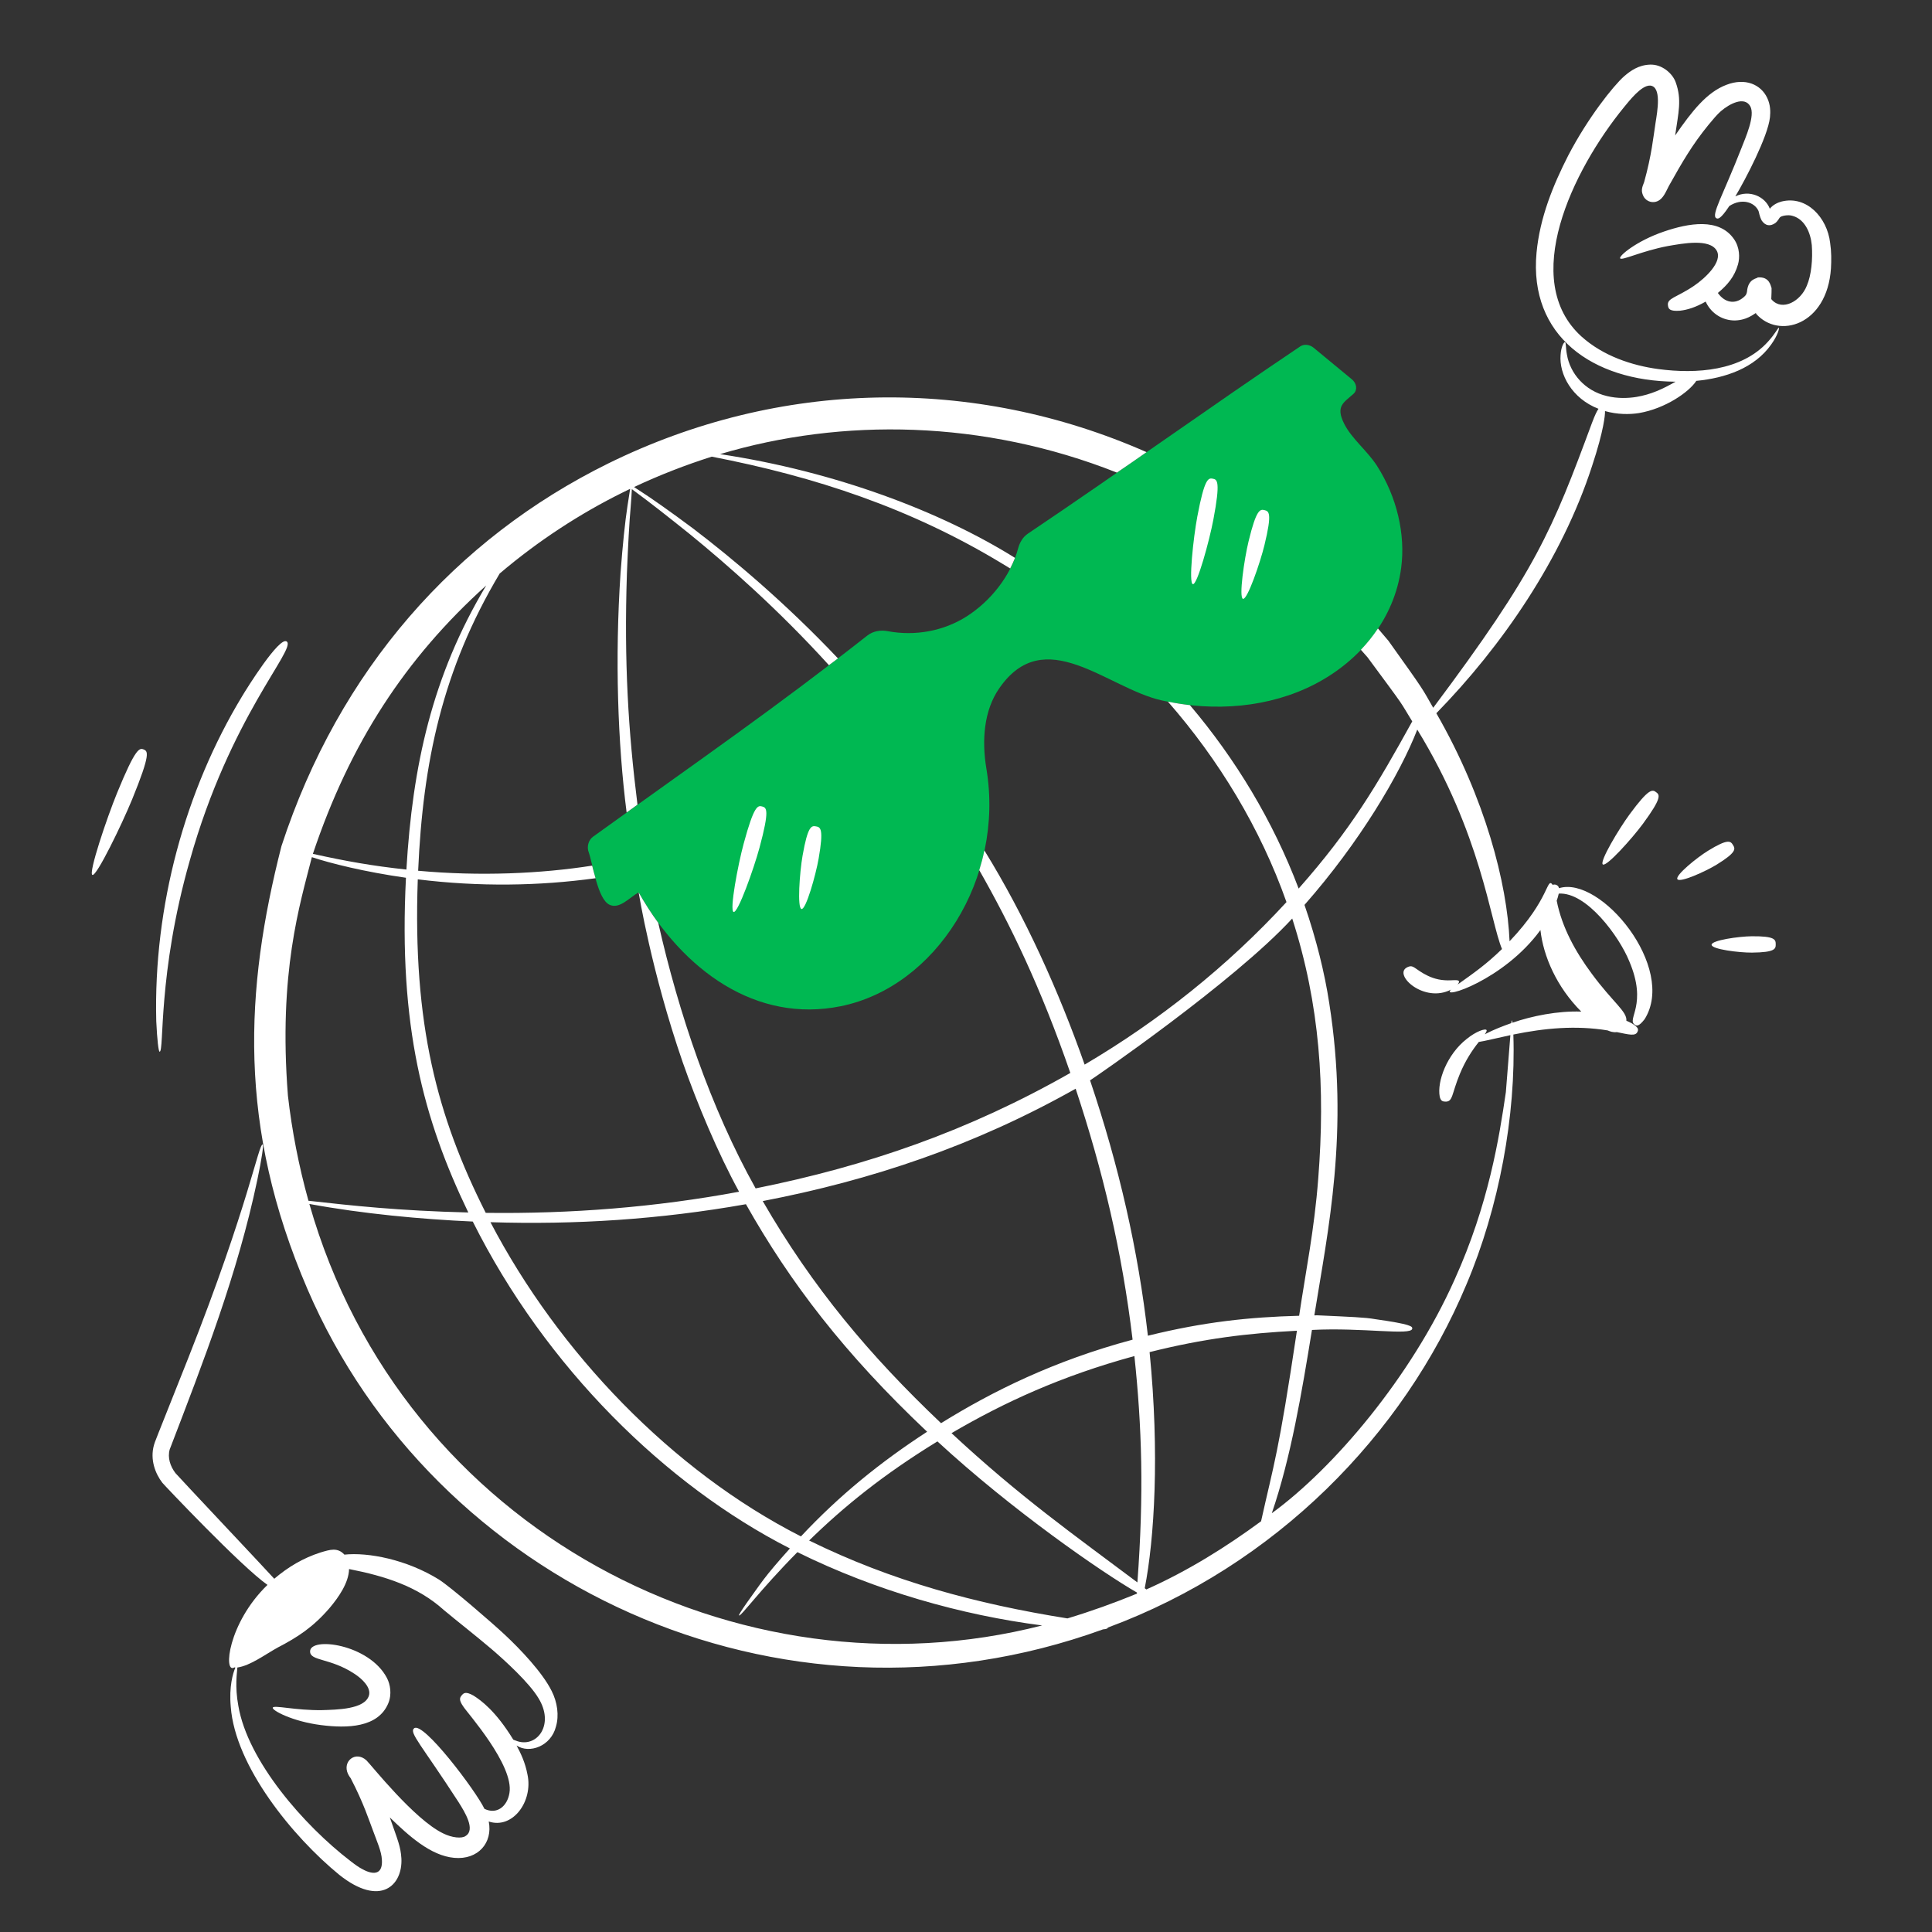 <svg width="74" height="74" viewBox="0 0 74 74" fill="none" xmlns="http://www.w3.org/2000/svg">
<rect x="0" y="0" width="74" height="74" fill="#333333" stroke="none"/>
<path d="M22.713 32.049C22.539 32.174 22.465 32.439 22.552 32.653C22.715 33.124 22.888 34.434 23.344 34.653C23.731 34.839 24.121 34.365 24.461 34.18C26.166 37.184 28.971 39.199 32.209 38.539C35.847 37.798 38.485 33.645 37.781 29.441C37.595 28.328 37.696 27.205 38.266 26.375C40.011 23.834 42.396 26.354 44.495 26.827C46.532 27.285 48.641 27.095 50.363 26.204C52.096 25.307 53.411 23.712 53.669 21.743C53.837 20.459 53.505 19.037 52.743 17.844C52.373 17.267 51.775 16.81 51.483 16.227C51.142 15.545 51.478 15.416 51.846 15.081C51.998 14.941 51.97 14.688 51.783 14.532C51.294 14.125 50.794 13.718 50.315 13.32C50.162 13.192 49.947 13.171 49.802 13.268C46.29 15.628 43.005 17.995 39.372 20.439C39.182 20.566 39.061 20.768 38.999 20.996C38.714 22.065 37.933 23.03 37.03 23.607C36.146 24.172 35.048 24.373 34 24.175C33.723 24.123 33.437 24.173 33.217 24.346C29.642 27.151 26.967 28.986 22.713 32.049Z" fill="#00B852"/>
<path d="M29.193 30.89C29.36 30.935 29.487 31.003 29.089 32.474C28.87 33.281 28.267 34.975 28.1 34.93C27.933 34.885 28.266 33.117 28.485 32.311C28.883 30.839 29.027 30.845 29.193 30.89ZM31.254 31.652C31.424 31.682 31.558 31.73 31.356 32.883C31.246 33.515 30.87 34.847 30.7 34.817C30.53 34.788 30.629 33.407 30.74 32.776C30.942 31.622 31.084 31.622 31.254 31.652ZM46.453 18.335C46.622 18.367 46.754 18.423 46.476 19.895C46.324 20.702 45.859 22.407 45.69 22.375C45.52 22.343 45.709 20.586 45.861 19.779C46.139 18.307 46.283 18.302 46.453 18.335ZM48.435 19.54C48.603 19.581 48.733 19.64 48.432 20.877C48.267 21.555 47.778 22.977 47.61 22.937C47.442 22.896 47.659 21.408 47.824 20.73C48.124 19.492 48.267 19.499 48.435 19.54Z" fill="white"/>
<path d="M62.421 31.186C62.014 31.738 61.253 33.007 61.392 33.11C61.531 33.212 62.518 32.109 62.925 31.557C63.668 30.548 63.571 30.444 63.432 30.341C63.293 30.239 63.164 30.177 62.421 31.186ZM66.377 32.365C66.287 32.218 66.197 32.109 65.421 32.586C64.996 32.847 64.157 33.528 64.248 33.675C64.338 33.823 65.324 33.38 65.749 33.119C66.525 32.642 66.468 32.512 66.377 32.365ZM67.098 35.861C66.608 35.865 65.556 36.014 65.558 36.187C65.559 36.36 66.613 36.491 67.103 36.487C67.999 36.479 68.016 36.339 68.014 36.166C68.013 35.993 67.993 35.853 67.098 35.861Z" fill="white"/>
<path d="M70.098 9.299C69.984 8.329 69.197 7.484 68.245 7.717C68.093 7.757 67.916 7.837 67.788 7.994C67.609 7.526 67.007 7.255 66.467 7.522C66.849 6.883 67.713 5.238 67.794 4.493C67.816 4.279 67.815 4.017 67.688 3.75C67.448 3.238 66.849 2.968 66.123 3.25C65.376 3.533 64.808 4.253 64.162 5.189C64.286 4.316 64.425 3.824 64.184 3.155C64.063 2.808 63.655 2.459 63.205 2.475C62.759 2.489 62.453 2.712 62.208 2.921C61.788 3.296 60.82 4.511 60.068 5.954C59.49 7.087 58.98 8.33 58.853 9.678C58.554 12.869 61.003 14.595 64.177 14.62C63.684 14.902 63.238 15.109 62.681 15.203C62.374 15.252 61.964 15.272 61.553 15.171C60.695 14.972 60.136 14.294 60.017 13.582C59.963 13.304 59.989 13.117 59.941 13.106C59.907 13.094 59.794 13.268 59.774 13.594C59.712 14.333 60.205 15.264 61.226 15.658C61.166 15.742 61.09 15.897 60.978 16.194C59.447 20.329 58.841 21.84 54.895 27.11C54.446 26.327 54.607 26.541 53.179 24.542C53.049 24.391 52.914 24.234 52.779 24.072C52.584 24.364 52.368 24.634 52.125 24.888C52.211 24.986 52.298 25.083 52.379 25.175C53.933 27.277 53.558 26.765 54.092 27.631C52.734 30.09 51.746 31.767 49.741 34.034C48.76 31.44 47.32 29.066 45.576 27.008C45.295 26.976 45.014 26.932 44.733 26.873C46.676 29.093 48.275 31.719 49.275 34.552C47 37.024 44.392 39.097 41.544 40.777C40.555 37.966 39.269 35.108 37.703 32.572C37.654 32.832 37.584 33.081 37.508 33.329C38.684 35.392 39.861 37.805 40.996 41.096C37.099 43.316 33.208 44.662 28.942 45.518C27.218 42.435 25.993 38.802 25.212 35.346C24.942 34.979 24.693 34.589 24.46 34.178C24.474 34.238 24.944 37.199 26.148 40.683C26.709 42.283 27.486 44.14 28.308 45.646C25.122 46.24 21.859 46.497 18.605 46.455C16.747 42.773 15.805 39.236 16.002 33.681C18.352 33.972 20.651 33.935 22.811 33.638C22.762 33.475 22.719 33.308 22.681 33.156C20.72 33.463 18.389 33.569 16.016 33.352C16.199 29.21 16.936 25.66 19.14 21.966C20.636 20.697 22.231 19.665 23.849 18.864C23.947 18.816 24.039 18.773 24.136 18.724C24.109 18.881 24.076 19.102 24.033 19.384C23.941 19.984 23.849 20.865 23.768 21.952C23.548 25.237 23.663 28.483 24.001 31.118C24.141 31.02 24.282 30.923 24.417 30.82C24.064 28.001 23.901 25.379 24.012 21.968C24.055 20.881 24.104 20 24.158 19.394C24.179 19.119 24.195 18.897 24.201 18.735C24.255 18.773 24.314 18.816 24.374 18.864C24.861 19.221 25.553 19.762 26.396 20.438C27.883 21.649 29.825 23.358 31.75 25.478C31.863 25.397 31.977 25.305 32.096 25.218C30.095 23.104 28.089 21.417 26.548 20.243C25.677 19.595 24.958 19.086 24.45 18.762C24.39 18.724 24.336 18.692 24.287 18.654C25.277 18.189 26.272 17.805 27.262 17.491C31.221 18.256 34.88 19.464 38.39 21.59C38.493 21.649 38.59 21.714 38.693 21.774C38.758 21.644 38.822 21.509 38.877 21.368C36.027 19.588 31.98 18.056 27.581 17.394C32.261 15.997 37.664 16.077 42.781 18.102C43.165 17.843 43.543 17.578 43.916 17.318C37.267 14.389 29.854 14.525 23.298 17.751C17.459 20.63 12.987 25.652 10.78 32.41C9.381 37.896 9.09 43.132 11.775 49.373C16.594 60.575 29.781 66.926 42.247 62.409C42.406 62.396 42.43 62.369 42.434 62.339C48.849 59.963 53.753 54.965 56.164 49.206C57.419 46.248 58.069 42.737 57.965 39.625C59.166 39.379 60.349 39.268 61.575 39.467C61.672 39.507 61.782 39.55 61.929 39.532C62.4 39.628 62.644 39.698 62.721 39.517C62.754 39.438 62.777 39.362 62.5 39.195C62.446 39.166 62.376 39.132 62.294 39.096C62.325 38.742 61.786 38.403 60.973 37.302C60.346 36.461 59.826 35.522 59.625 34.498C59.65 34.428 59.688 34.312 59.704 34.227C60.779 34.159 62.03 35.89 62.403 36.815C63.118 38.486 62.301 39.025 62.611 39.244C62.677 39.292 62.755 39.343 62.993 39.037C64.229 37.066 61.305 33.52 59.714 34.02C59.69 33.892 59.55 33.856 59.472 33.893C59.233 33.567 59.386 34.41 57.82 36.053C57.729 33.849 56.89 30.579 55.015 27.319C57.529 24.747 59.825 21.405 60.976 17.86C61.212 17.147 61.336 16.654 61.403 16.318C61.461 16.02 61.479 15.849 61.475 15.745C61.953 15.881 62.424 15.878 62.779 15.821C63.786 15.649 64.693 15.018 64.973 14.588C66.079 14.481 67.2 14.105 67.842 13.193C68.11 12.82 68.154 12.562 68.136 12.557C68.103 12.541 68.007 12.773 67.715 13.09C66.705 14.208 64.983 14.332 63.514 14.136C62.517 14 61.411 13.642 60.573 12.888C58.201 10.735 60.22 6.534 62.203 4.106C62.401 3.868 62.866 3.261 63.205 3.278C63.653 3.316 63.481 4.263 63.412 4.699C63.324 5.26 63.266 5.923 62.975 6.972C62.885 7.199 62.842 7.319 62.961 7.543C63.081 7.731 63.309 7.791 63.503 7.699C63.712 7.593 63.804 7.35 63.919 7.127C64.447 6.183 64.821 5.54 65.439 4.782C65.602 4.586 65.763 4.39 65.908 4.263C66.251 3.968 66.814 3.678 67.038 4.068C67.24 4.428 66.854 5.275 66.698 5.681C66 7.464 65.53 8.241 65.738 8.357C65.8 8.391 65.896 8.407 66.238 7.89C66.721 7.578 67.205 7.746 67.355 8.08C67.376 8.125 67.385 8.272 67.48 8.451C67.621 8.652 67.8 8.679 67.998 8.544C68.114 8.447 68.148 8.349 68.167 8.336C68.203 8.27 68.491 8.209 68.666 8.27C69.128 8.401 69.35 8.911 69.396 9.389C69.435 9.923 69.382 10.536 69.204 10.946C68.967 11.542 68.27 11.927 67.865 11.482C67.865 11.482 67.861 11.482 67.844 11.451C67.854 11.244 67.856 11.136 67.855 11.031C67.822 10.976 67.794 10.586 67.327 10.626C67.303 10.673 66.992 10.662 66.923 11.094C66.909 11.299 66.843 11.329 66.784 11.386C66.446 11.678 66.052 11.585 65.798 11.221C66.167 10.914 66.434 10.602 66.569 10.128C66.643 9.871 66.638 9.477 66.416 9.159C65.846 8.335 64.682 8.545 63.733 8.869C62.681 9.227 61.995 9.808 62.056 9.895C62.116 9.994 62.884 9.612 63.883 9.424C64.454 9.325 65.483 9.128 65.753 9.599C65.994 10.022 65.314 10.656 64.885 10.947C64.208 11.407 63.835 11.414 63.888 11.711C63.906 11.816 63.934 11.934 64.353 11.9C64.635 11.867 64.948 11.771 65.331 11.552C65.512 11.953 65.9 12.246 66.376 12.273C66.884 12.295 67.199 12.012 67.253 11.989C67.263 11.973 67.259 12.002 67.259 12.012C67.259 12.012 67.261 12.015 67.256 12.011C68.114 12.999 69.983 12.471 70.13 10.28C70.148 9.96 70.149 9.642 70.098 9.299ZM49.495 35.182C50.559 38.48 50.763 41.679 50.492 45.134C50.342 47.113 50.014 48.681 49.76 50.397C47.852 50.448 46.121 50.63 43.967 51.161C43.593 47.871 42.862 44.671 41.752 41.38C41.87 41.311 47.256 37.616 49.495 35.182ZM43.906 60.88C43.889 60.864 43.868 60.848 43.846 60.831C44.215 58.96 44.418 55.67 44.032 51.789C46.129 51.263 47.795 51.067 49.675 50.97C48.956 55.767 48.803 56.013 48.302 58.268C46.971 59.247 45.517 60.161 43.906 60.88ZM43.565 60.61C41.154 58.801 39.071 57.337 36.445 54.893C38.46 53.713 40.651 52.704 43.45 51.94C43.735 54.63 43.82 57.19 43.565 60.61ZM41.2 41.7C42.242 44.843 42.978 47.933 43.381 51.312C40.369 52.12 38.016 53.288 36.044 54.511C33.312 51.917 31.125 49.316 29.214 46.004C33.388 45.202 37.326 43.882 41.2 41.7ZM28.571 46.124C30.268 49.132 32.341 51.845 35.511 54.839C33.721 56.002 32.148 57.277 30.678 58.848C25.735 56.333 21.398 51.807 18.785 46.813C22.03 46.916 25.285 46.707 28.571 46.124ZM18.623 22.425C16.546 25.893 15.801 29.338 15.566 33.306C14.271 33.167 13.255 32.987 11.984 32.705C13.405 28.469 15.529 25.21 18.623 22.425ZM11.945 32.831C12.645 33.064 13.966 33.396 15.549 33.62C15.262 39.291 16.216 42.872 17.937 46.441C15.231 46.374 13.485 46.177 11.815 45.992C11.443 44.658 11.181 43.308 11.028 41.965C10.658 37.241 11.493 34.617 11.945 32.831ZM11.849 46.114C13.902 46.493 16.134 46.699 18.108 46.788C20.896 52.366 25.5 56.886 30.255 59.309C29.231 60.452 29.174 60.606 28.597 61.402C28.393 61.695 28.289 61.862 28.306 61.875C28.376 61.927 29.073 60.938 30.542 59.451C33.553 60.938 36.838 61.863 39.917 62.258C28.312 65.233 15.418 58.647 11.849 46.114ZM40.885 61.989C37.377 61.429 34.154 60.56 30.992 59.005C32.316 57.712 33.821 56.487 35.906 55.209C38.761 57.845 42.202 60.223 43.549 60.999V61.037C43.543 61.042 43.532 61.042 43.527 61.048C42.675 61.398 41.792 61.716 40.885 61.989ZM57.53 36.35C56.92 36.942 56.488 37.241 55.829 37.711C56.027 37.455 55.655 37.575 55.335 37.545C54.678 37.507 54.247 37.077 54.125 37.033C54.031 36.988 53.957 37.018 53.881 37.059C53.365 37.345 54.551 38.437 55.578 37.904C55.14 38.314 57.598 37.553 59.002 35.623C59.113 36.623 59.62 37.8 60.566 38.747C59.677 38.712 58.664 38.916 57.93 39.173C57.908 39.04 57.898 39.061 57.886 39.188C57.556 39.306 57.231 39.428 56.87 39.615C56.921 39.542 56.956 39.483 56.938 39.454C56.897 39.382 56.536 39.501 56.173 39.798C55.428 40.382 55.032 41.42 55.146 42.011C55.19 42.182 55.268 42.189 55.354 42.194C55.656 42.209 55.592 41.915 55.916 41.133C56.127 40.623 56.383 40.234 56.641 39.909C56.873 39.876 57.321 39.761 57.851 39.649C57.843 39.758 57.682 41.776 57.678 41.83C57.424 43.571 57.018 46.134 55.715 49.011C54.048 52.747 51.076 56.241 48.713 57.96C49.445 55.824 49.859 53.353 50.251 50.94C52.195 50.839 54.056 51.165 54.092 50.892C54.103 50.806 54.061 50.723 52.667 50.526C52.278 50.456 51.749 50.44 50.451 50.379C50.416 50.38 50.377 50.381 50.342 50.382C50.86 47.146 51.689 43.349 50.913 38.423C50.738 37.273 50.423 35.989 49.965 34.66C52.07 32.27 53.616 29.664 54.285 27.945C56.742 31.956 57.072 35.26 57.53 36.35ZM11.877 63.26C11.886 63.628 12.648 63.499 13.576 64.11C13.857 64.292 14.232 64.637 14.128 64.954C13.958 65.471 12.91 65.484 12.332 65.502C11.316 65.517 10.486 65.298 10.448 65.407C10.405 65.505 11.194 65.936 12.297 66.075C13.296 66.203 14.473 66.175 14.867 65.252C15.02 64.896 14.945 64.509 14.821 64.272C14.141 62.965 11.861 62.676 11.877 63.26Z" fill="white"/>
<path d="M19.337 62.615C18.824 62.136 17.282 60.804 16.819 60.504C15.574 59.73 14.096 59.449 13.191 59.546C12.927 59.256 12.63 59.358 12.28 59.462C11.611 59.675 11.033 60.021 10.505 60.47C10.362 60.303 6.775 56.498 6.719 56.422C6.522 56.162 6.411 55.833 6.5 55.517C7.804 52.12 9.103 48.781 9.856 45.192C10.031 44.364 10.102 43.845 10.063 43.836C9.902 43.798 9.535 46.138 7.21 52.018C5.873 55.383 5.943 55.192 5.896 55.352C5.741 55.907 5.949 56.447 6.222 56.798C6.268 56.858 9.219 59.984 10.245 60.705C8.724 62.177 8.55 64.126 8.973 63.868L8.997 63.864C8.997 63.864 8.997 63.864 8.997 63.864C8.998 63.869 9.005 63.872 9.016 63.873C8.923 64.079 8.768 64.602 8.839 65.377C9.009 67.649 11.207 70.348 12.996 71.811C14.573 73.066 15.431 72.212 15.374 71.177C15.344 70.716 15.237 70.492 14.931 69.612C15.645 70.303 16.491 71.081 17.401 71.16C18.31 71.242 18.881 70.583 18.72 69.768C19.632 70.072 20.426 69.003 20.203 67.966C20.117 67.507 19.943 67.148 19.786 66.857C20.276 67.183 21.106 66.885 21.294 66.132C21.42 65.71 21.348 65.198 21.13 64.769C20.773 64.051 19.923 63.163 19.337 62.615ZM19.839 66.699C19.751 66.672 19.698 66.647 19.66 66.633C18.985 65.529 18.419 65.124 18.137 64.946C17.832 64.773 17.756 64.85 17.685 64.935C17.612 65.022 17.564 65.107 17.75 65.371C17.898 65.606 19.695 67.615 19.513 68.677C19.429 69.189 19.03 69.514 18.555 69.282C18.233 68.601 16.2 65.905 15.86 66.199C15.665 66.367 16.131 66.813 17.556 69.014C17.799 69.398 18.227 70.084 17.832 70.323C17.695 70.427 17.313 70.395 16.968 70.22C15.867 69.689 14.223 67.609 14.036 67.426C13.619 67.044 13.105 67.463 13.328 67.943C13.385 68.057 13.449 68.13 13.432 68.11C13.941 69.09 14.138 69.735 14.3 70.152C14.434 70.523 14.61 70.906 14.627 71.228C14.666 71.769 14.348 71.843 13.897 71.602C13.735 71.519 13.588 71.41 13.418 71.278C11.648 69.92 9.488 67.455 9.129 65.337C8.99 64.589 9.079 64.068 9.092 63.869C9.584 63.801 10.142 63.378 10.65 63.097C11.398 62.709 11.995 62.323 12.629 61.584C12.967 61.182 13.359 60.624 13.37 60.098C14.748 60.369 15.991 60.757 17.001 61.669C17.506 62.092 18.169 62.604 18.837 63.172C19.356 63.616 20.273 64.456 20.623 65.041C21.242 66.043 20.592 66.921 19.839 66.699ZM6.114 40.283C6.299 40.279 6.03 37.315 7.266 32.971C8.812 27.452 11.366 24.851 10.982 24.571C10.7 24.366 9.449 26.372 9.27 26.674C7.095 30.27 5.875 34.708 5.985 39.108C6.019 39.837 6.073 40.285 6.114 40.283ZM5.504 28.707C5.344 28.642 5.199 28.625 4.483 30.376C4.091 31.335 3.379 33.446 3.539 33.512C3.699 33.577 4.67 31.572 5.063 30.613C5.779 28.862 5.664 28.773 5.504 28.707Z" fill="white"/>
</svg>
